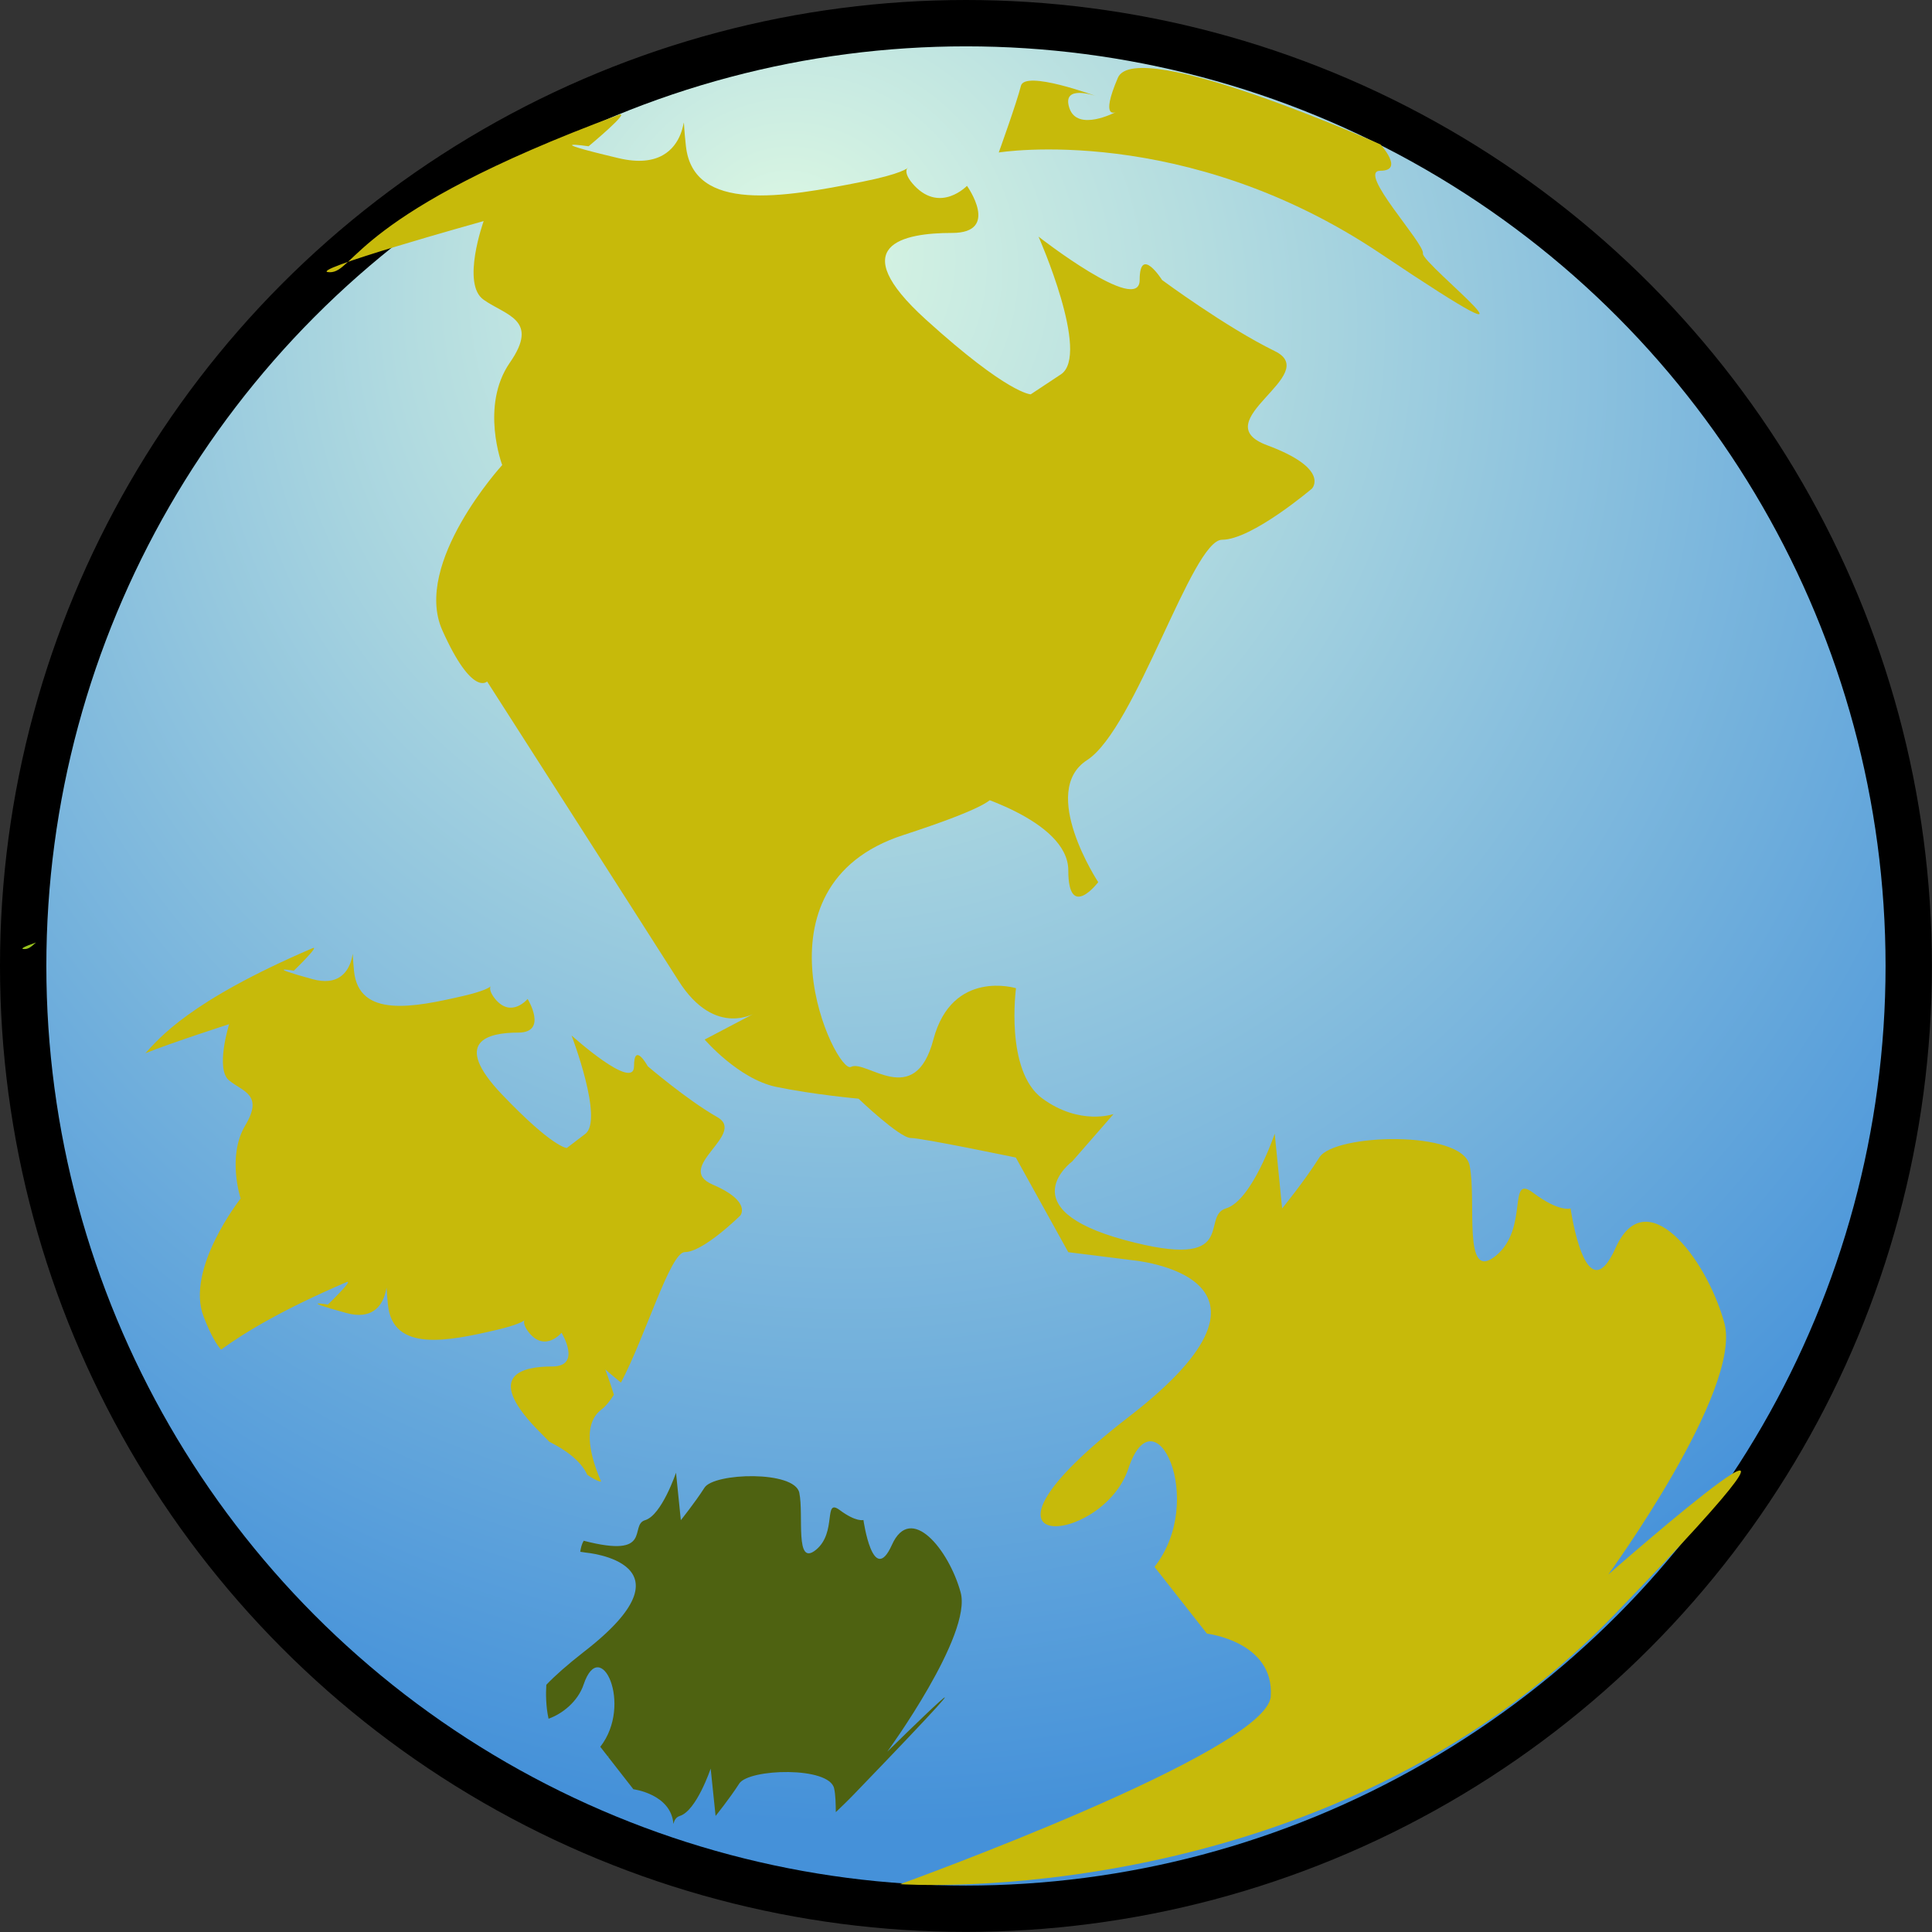 <?xml version="1.0" encoding="iso-8859-1"?>
<!-- Generator: Adobe Illustrator 12.0.1, SVG Export Plug-In . SVG Version: 6.00 Build 51448)  -->
<!DOCTYPE svg PUBLIC "-//W3C//DTD SVG 1.1//EN" "http://www.w3.org/Graphics/SVG/1.1/DTD/svg11.dtd">
<svg  version="1.1" id="&#x56FE;&#x5C42;_1" xmlns="http://www.w3.org/2000/svg" xmlns:xlink="http://www.w3.org/1999/xlink" width="20.843" height="20.843"
	 viewBox="0 0 20.843 20.843" style="overflow:visible;enable-background:new 0 0 20.843 20.843;" xml:space="preserve">
<rect x="0" y="0" width="20.843" height="20.843" fill="#333333" stroke="none"/>
<g>
	<g>
		<radialGradient id="XMLID_2_" cx="9.507" cy="5.125" r="14.96" fx="8.444" fy="2.499" gradientUnits="userSpaceOnUse">
			<stop  offset="0.006" style="stop-color:#DBF7E3"/>
			<stop  offset="0.29" style="stop-color:#B3DCE0"/>
			<stop  offset="0.926" style="stop-color:#4D97DA"/>
			<stop  offset="0.978" style="stop-color:#4591D9"/>
		</radialGradient>
		<circle style="fill:url(#XMLID_2_);stroke:#000000;stroke-width:0.5;" cx="10.421" cy="10.421" r="10.171"/>
		<path style="fill:#C7BA0A;" d="M13.021,17.624c0,0,0.729,0.086,0.688,0.678c-0.041,0.596-3.998,2.025-3.998,2.025
			s4.59,0.319,7.703-2.906c3.115-3.228-0.064-0.434-0.064-0.434s1.454-1.996,1.252-2.718c-0.202-0.721-0.85-1.527-1.172-0.807
			c-0.324,0.724-0.486-0.425-0.486-0.425s-0.121,0.044-0.404-0.169c-0.282-0.211-0.04,0.383-0.403,0.68
			c-0.364,0.297-0.203-0.594-0.283-0.977c-0.081-0.382-1.457-0.341-1.619-0.086c-0.161,0.256-0.403,0.552-0.403,0.552l-0.08-0.807
			c0,0-0.244,0.724-0.527,0.807c-0.281,0.086,0.162,0.68-1.091,0.341c-1.254-0.341-0.566-0.849-0.566-0.849l0.445-0.51
			c0,0-0.364,0.128-0.769-0.169c-0.404-0.299-0.283-1.189-0.283-1.189s-0.688-0.211-0.891,0.552
			c-0.201,0.765-0.727,0.211-0.889,0.297S8.048,9.559,9.745,9.009c1.699-0.554,0.647-0.471,0.647-0.471s1.133,0.299,1.133,0.852
			c0,0.552,0.323,0.127,0.323,0.127S11.203,8.538,11.728,8.2c0.524-0.339,1.132-2.377,1.456-2.377c0.322,0,0.97-0.552,0.97-0.552
			s0.202-0.213-0.485-0.468s0.607-0.763,0.082-1.016c-0.527-0.258-1.214-0.766-1.214-0.766s-0.242-0.382-0.242,0
			c0,0.383-1.091-0.468-1.091-0.468s0.564,1.274,0.241,1.486C11.12,4.254,11.12,4.254,11.12,4.254s-0.242,0-1.132-0.807
			C9.1,2.641,9.745,2.513,10.271,2.513c0.525,0,0.161-0.508,0.161-0.508s-0.283,0.295-0.565,0c-0.283-0.299,0.282-0.213-0.566-0.044
			S7.481,2.3,7.4,1.578C7.32,0.857,7.563,1.919,6.672,1.706C5.782,1.495,6.35,1.578,6.35,1.578S6.824,1.184,6.672,1.24
			C3.822,2.298,3.83,2.937,3.559,2.937c-0.323,0,1.659-0.552,1.659-0.552s-0.245,0.68,0,0.849C5.459,3.405,5.824,3.447,5.5,3.913
			C5.177,4.381,5.418,5.017,5.418,5.017S4.449,6.078,4.772,6.8c0.323,0.721,0.483,0.552,0.483,0.552s1.659,2.59,2.064,3.227
			c0.402,0.636,0.848,0.339,0.848,0.339l-0.565,0.297c0,0,0.364,0.424,0.769,0.51c0.404,0.084,0.891,0.128,0.891,0.128
			s0.443,0.424,0.564,0.424s1.133,0.211,1.133,0.211l0.566,1.021l0.688,0.086c0,0,1.94,0.169-0.04,1.694
			c-1.981,1.53-0.284,1.403,0,0.555c0.282-0.851,0.849,0.338,0.282,1.06"/>
		<path style="fill:#4E6211;" d="M9.572,18.898c0,0,0.922-1.264,0.791-1.721c-0.126-0.457-0.537-0.967-0.741-0.51
			c-0.205,0.456-0.307-0.269-0.307-0.269s-0.077,0.026-0.256-0.107c-0.18-0.134-0.026,0.241-0.256,0.429
			c-0.231,0.188-0.129-0.375-0.18-0.616C8.572,15.862,7.702,15.888,7.6,16.05c-0.103,0.161-0.255,0.35-0.255,0.35l-0.052-0.512
			c0,0-0.154,0.458-0.333,0.512c-0.177,0.052,0.095,0.419-0.663,0.222c-0.021,0.036-0.031,0.077-0.037,0.119l0.06,0.009
			c0,0,1.229,0.106-0.024,1.073c-0.18,0.141-0.309,0.255-0.402,0.353c-0.006,0.09-0.006,0.232,0.024,0.366
			c0.145-0.051,0.315-0.182,0.378-0.368c0.18-0.538,0.537,0.214,0.18,0.671l0.081,0.104c0.007-0.002,0.011-0.003,0.011-0.003
			l-0.008,0.007l0.273,0.35c0,0,0.407,0.051,0.432,0.374c0.01-0.04,0.027-0.072,0.069-0.086c0.18-0.055,0.333-0.511,0.333-0.511
			l0.053,0.511c0,0,0.152-0.188,0.255-0.349c0.103-0.162,0.974-0.188,1.024,0.053c0.015,0.068,0.017,0.161,0.018,0.255
			c0.066-0.063,0.13-0.124,0.197-0.194C11.184,17.313,9.572,18.898,9.572,18.898z"/>
		<path style="fill:#C7BA0A;" d="M6.485,15.982c-0.097-0.22-0.223-0.607,0.005-0.777c0.043-0.032,0.088-0.087,0.133-0.158
			c-0.048-0.155-0.093-0.273-0.093-0.273s0.073,0.064,0.169,0.142c0.265-0.501,0.532-1.408,0.689-1.408
			c0.2,0,0.599-0.395,0.599-0.395s0.126-0.152-0.3-0.334c-0.424-0.183,0.376-0.546,0.05-0.728c-0.323-0.183-0.749-0.548-0.749-0.548
			s-0.148-0.271-0.148,0c0,0.275-0.674-0.332-0.674-0.332s0.349,0.91,0.148,1.062c-0.199,0.152-0.199,0.152-0.199,0.152
			s-0.148,0-0.699-0.577c-0.549-0.576-0.15-0.668,0.175-0.668c0.324,0,0.101-0.363,0.101-0.363s-0.175,0.212-0.35,0
			c-0.064-0.079-0.057-0.12-0.05-0.135c-0.017,0.015-0.083,0.054-0.3,0.104c-0.525,0.121-1.123,0.242-1.173-0.273
			C3.77,9.958,3.92,10.716,3.37,10.563c-0.55-0.151-0.2-0.091-0.2-0.091s0.293-0.283,0.2-0.242
			c-1.331,0.571-1.652,0.971-1.802,1.133c0.285-0.115,0.904-0.314,0.904-0.314s-0.152,0.486,0,0.607
			c0.148,0.122,0.374,0.151,0.174,0.485S2.596,12.93,2.596,12.93s-0.599,0.759-0.399,1.275c0.077,0.199,0.14,0.302,0.188,0.355
			c0.265-0.193,0.679-0.439,1.351-0.727c0.094-0.041-0.199,0.241-0.199,0.241s-0.352-0.06,0.199,0.091
			c0.549,0.151,0.398-0.606,0.449-0.091c0.051,0.518,0.648,0.396,1.174,0.273c0.216-0.05,0.283-0.091,0.299-0.103
			c-0.007,0.012-0.014,0.054,0.05,0.134c0.175,0.213,0.35,0,0.35,0s0.224,0.364-0.101,0.364c-0.323,0-0.723,0.09-0.174,0.666
			c0.053,0.055,0.098,0.1,0.143,0.146c0.156,0.078,0.338,0.197,0.41,0.357c0.107,0.073,0.146,0.073,0.146,0.073
			S6.48,15.985,6.485,15.982z"/>
		<path style="fill:#9BC41E;" d="M0.264,10.239c0.043,0,0.074-0.025,0.124-0.071C0.27,10.209,0.205,10.239,0.264,10.239z"/>
		<path style="fill:#C7BA0A;" d="M10.775,1.645c0,0,2.004-0.327,4.117,1.09c2.115,1.418,0.438,0.108,0.459,0
			s-0.72-0.893-0.459-0.893c0.263,0,0-0.284,0-0.284s-2.637-1.177-2.832-0.719c-0.196,0.458-0.022,0.37-0.022,0.37
			s-0.414,0.219-0.501-0.043c-0.088-0.262,0.283-0.131,0.283-0.131s-0.763-0.282-0.806-0.109
			C10.971,1.101,10.775,1.645,10.775,1.645z"/>
	</g>
</g>
</svg>
